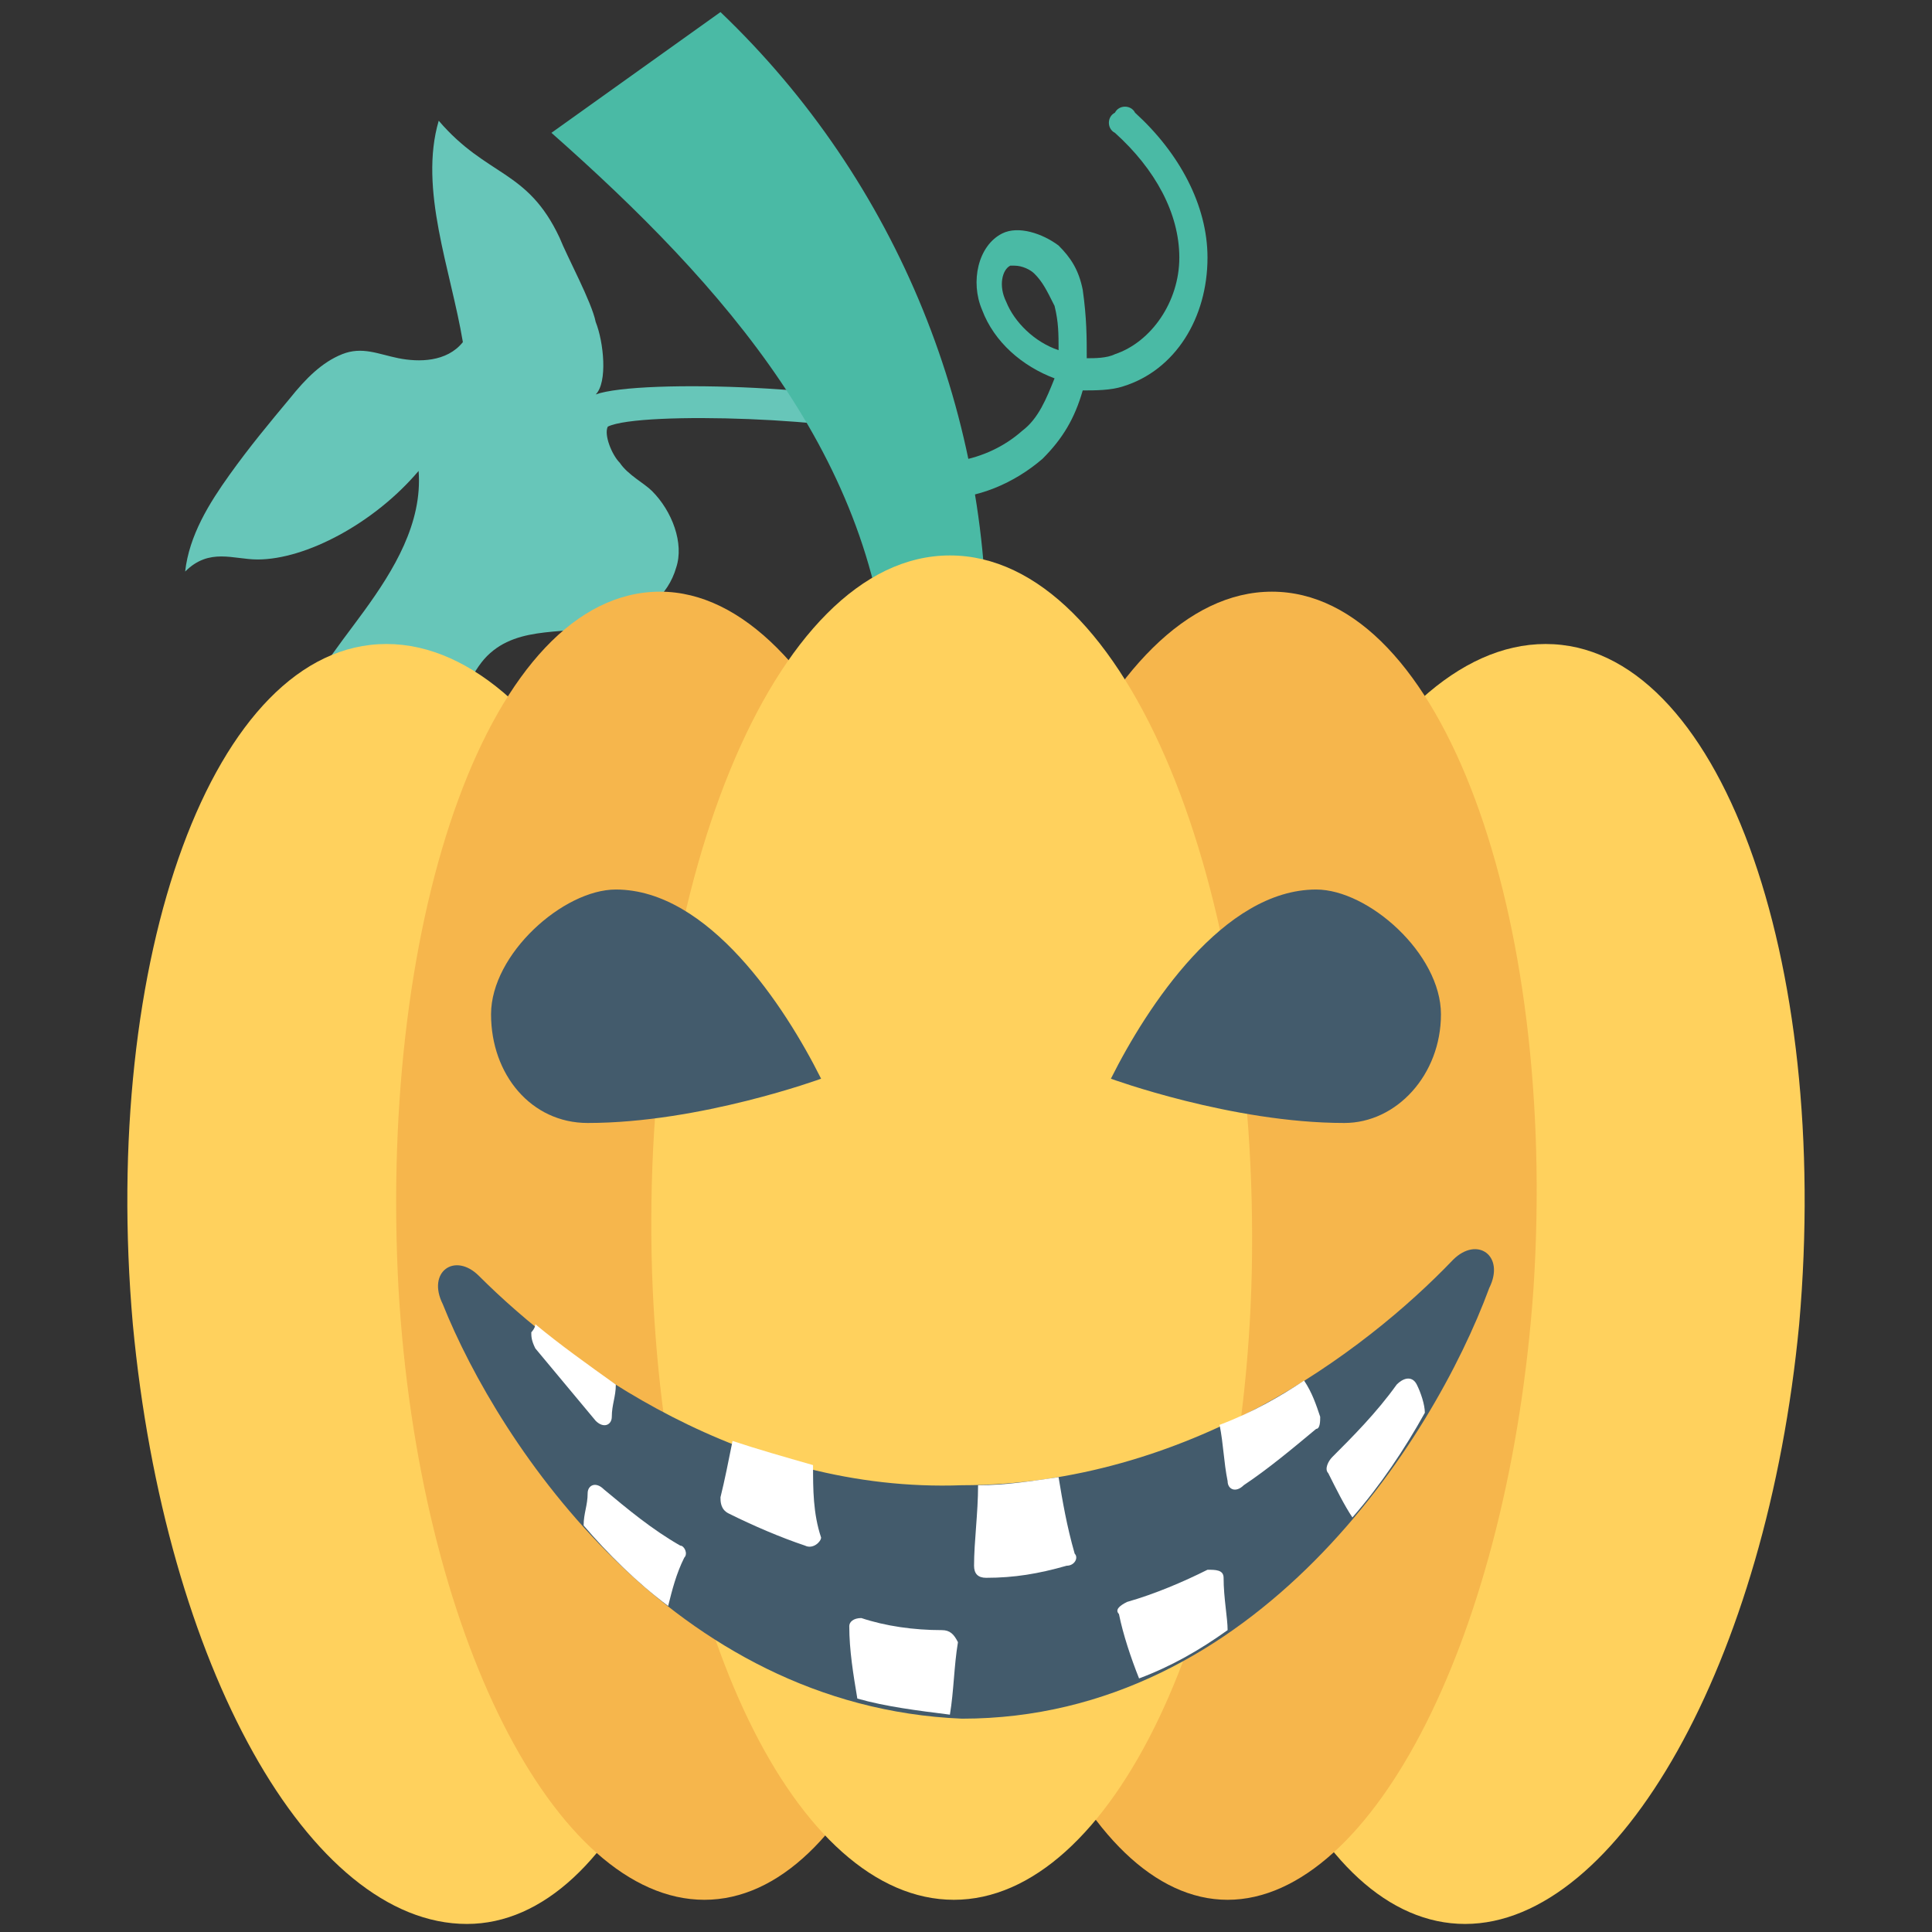 <?xml version="1.0" encoding="utf-8"?>
<!-- Generator: Adobe Illustrator 18.0.0, SVG Export Plug-In . SVG Version: 6.00 Build 0)  -->
<!DOCTYPE svg PUBLIC "-//W3C//DTD SVG 1.1//EN" "http://www.w3.org/Graphics/SVG/1.1/DTD/svg11.dtd">
<svg version="1.1" id="Layer_1" xmlns="http://www.w3.org/2000/svg" xmlns:xlink="http://www.w3.org/1999/xlink" x="0px" y="0px"
	 viewBox="0 0 48 48" enable-background="new 0 0 48 48" xml:space="preserve">
<rect x="0" y="0" width="48" height="48" fill="#333333" stroke="none"/>
<g>
	<g>
		<g>
			<g>
				<g>
					<path fill="#67C6B9" d="M10.4,11.7c0.2,2.6-2.9,4.7-2.7,5.9c0.1,0.7,0.8,0.7,1.4,0.7c0.6,0,1.3,0,1.9-0.5
						c0.5-0.4,0.7-1.1,1.1-1.5c0.8-0.8,2-0.5,3.1-0.8c0.8-0.2,1.4-0.7,1.6-1.4c0.2-0.6-0.1-1.4-0.6-1.9c-0.2-0.2-0.6-0.4-0.8-0.7
						c-0.2-0.2-0.4-0.7-0.3-0.9c0.8-0.4,6.2-0.2,7.1,0.3c0.3,0.1,0.5,0.1,0.7,0.1c0.2,0,0.1-0.5-0.1-0.7c-1.2-0.7-6.9-0.9-8-0.5
						c0.3-0.3,0.2-1.3,0-1.8c-0.1-0.5-0.7-1.6-0.9-2.1c-0.8-1.7-1.8-1.5-3-2.9c-0.5,1.7,0.3,3.7,0.6,5.5C11.1,9,10.4,9,9.9,8.9
						C9.4,8.8,9,8.6,8.5,8.8C8,9,7.6,9.4,7.2,9.9c-0.5,0.6-1,1.2-1.5,1.9c-0.5,0.7-1,1.5-1.1,2.4c0.6-0.6,1.2-0.3,1.8-0.3
						C7.6,13.9,9.3,13,10.4,11.7z"/>
				</g>
				<g>
					<path fill="#4ABAA5" d="M13.7,3.3c4.3,3.8,8.1,8.1,8.4,13.8c0.8-0.2,1.6-0.4,2.4-0.6c0.2-6.1-2.2-12-6.6-16.2L13.7,3.3z"/>
				</g>
			</g>
			<g>
				<g>
					<path fill="#4ABAA5" d="M21.8,12c-0.2-0.1-0.3-0.3-0.2-0.5c0.1-0.2,0.3-0.3,0.5-0.2c1.1,0.4,2.4,0.2,3.3-0.6
						c0.4-0.3,0.6-0.8,0.8-1.3c-0.8-0.3-1.5-0.9-1.8-1.7c-0.3-0.7-0.1-1.6,0.5-1.9c0.4-0.2,1,0,1.4,0.3c0.3,0.3,0.5,0.6,0.6,1.1
						C27,7.9,27,8.4,27,8.9c0.2,0,0.5,0,0.7-0.1c0.9-0.3,1.6-1.3,1.6-2.4c0-1.1-0.6-2.2-1.6-3.1c-0.2-0.1-0.2-0.4,0-0.5
						c0.1-0.2,0.4-0.2,0.5,0c1.1,1,1.8,2.3,1.8,3.6c0,1.5-0.8,2.8-2.1,3.2c-0.3,0.1-0.7,0.1-1,0.1c-0.2,0.7-0.5,1.2-1,1.7
						c-0.7,0.6-1.6,1-2.6,1C22.7,12.3,22.2,12.2,21.8,12z M25.1,6.6c-0.2,0.1-0.3,0.5-0.1,0.9c0.2,0.5,0.7,1,1.3,1.2
						c0-0.4,0-0.7-0.1-1.1C26,7.2,25.9,7,25.7,6.8c-0.1-0.1-0.3-0.2-0.5-0.2C25.2,6.6,25.1,6.6,25.1,6.6z"/>
				</g>
			</g>
		</g>
		<g>
			<g>
				<path fill="#FFD15D" d="M18,32.8C17.7,23.8,13.9,16,9.6,16c-4.3,0-7.1,7.8-6.3,16.9c0.8,8.5,4.4,14.9,8.3,14.9
					C15.4,47.8,18.3,41.3,18,32.8z"/>
				<path fill="#F6B64C" d="M16.4,14.7c-4.2,0-7,8-6.5,17.3c0.5,8.6,3.9,15.2,7.6,15.2c3.7,0,6.6-6.6,6.5-15.2
					C23.9,22.7,20.5,14.7,16.4,14.7z"/>
			</g>
			<g>
				<path fill="#FFD15D" d="M38.4,16c-4.3,0-8.1,7.8-8.4,16.9c-0.3,8.5,2.6,14.9,6.4,14.9c3.8,0,7.5-6.5,8.3-14.9
					C45.5,23.8,42.7,16,38.4,16z"/>
				<path fill="#F6B64C" d="M31.6,14.7c-4.2,0-7.6,8-7.6,17.3c-0.1,8.6,2.9,15.2,6.5,15.2s7-6.6,7.6-15.2
					C38.7,22.7,35.8,14.7,31.6,14.7z"/>
			</g>
			<path fill="#FFD15D" d="M23.6,13.8c-4.4,0-7.7,8.3-7.4,17.8c0.3,8.9,3.6,15.6,7.5,15.6c3.9,0,7.2-6.8,7.4-15.6
				C31.3,22,28,13.8,23.6,13.8z"/>
		</g>
		<g>
			<g>
				<path fill="#435B6C" d="M36.1,31.3c0.6-0.6,1.3-0.1,0.9,0.7c-1.4,3.8-5.8,10.7-13.1,10.7c-7.2-0.3-11.5-6.8-12.9-10.3
					c-0.4-0.8,0.3-1.3,0.9-0.7c2.2,2.2,6.6,5.4,12,5.2C29.5,36.9,33.9,33.6,36.1,31.3z"/>
			</g>
			<g>
				<path fill="#FFFFFF" d="M13.3,32.9c0,0.1-0.1,0.2-0.1,0.2c0,0.1,0,0.2,0.1,0.4c0.5,0.6,1,1.2,1.5,1.8c0.2,0.2,0.4,0.1,0.4-0.1
					c0-0.3,0.1-0.5,0.1-0.8C14.6,33.9,13.9,33.4,13.3,32.9z"/>
				<path fill="#FFFFFF" d="M20.2,36.4c-0.7-0.2-1.4-0.4-2-0.6c-0.1,0.5-0.2,1-0.3,1.4c0,0.1,0,0.3,0.2,0.4c0.6,0.3,1.3,0.6,1.9,0.8
					c0.2,0.1,0.4-0.1,0.4-0.2C20.2,37.6,20.2,37,20.2,36.4z"/>
				<path fill="#FFFFFF" d="M26.3,36.7c-0.7,0.1-1.3,0.2-2,0.2c0,0.7-0.1,1.4-0.1,2c0,0.2,0.1,0.3,0.3,0.3c0.7,0,1.3-0.1,2-0.3
					c0.2,0,0.3-0.2,0.2-0.3C26.5,37.9,26.4,37.3,26.3,36.7z"/>
				<path fill="#FFFFFF" d="M32.8,35.2c-0.1-0.3-0.2-0.6-0.4-0.9c-0.6,0.4-1.3,0.8-2.1,1.1c0.1,0.5,0.1,0.9,0.2,1.4
					c0,0.2,0.2,0.3,0.4,0.1c0.6-0.4,1.2-0.9,1.8-1.4C32.8,35.5,32.8,35.3,32.8,35.2z"/>
				<path fill="#FFFFFF" d="M35.2,34.4c-0.1-0.2-0.3-0.2-0.5,0c-0.5,0.7-1.1,1.3-1.6,1.8c-0.1,0.1-0.2,0.3-0.1,0.4
					c0.2,0.4,0.4,0.8,0.6,1.1c0.7-0.8,1.3-1.7,1.8-2.6C35.4,34.9,35.3,34.6,35.2,34.4z"/>
				<path fill="#FFFFFF" d="M30.4,39.2c0-0.2-0.2-0.2-0.4-0.2c-0.6,0.3-1.3,0.6-2,0.8c-0.2,0.1-0.3,0.2-0.2,0.3
					c0.1,0.5,0.3,1.1,0.5,1.6c0.8-0.3,1.5-0.7,2.2-1.2C30.5,40.2,30.4,39.7,30.4,39.2z"/>
				<path fill="#FFFFFF" d="M23.4,40.5c-0.7,0-1.4-0.1-2-0.3c-0.2,0-0.3,0.1-0.3,0.2c0,0.6,0.1,1.2,0.2,1.8c0.7,0.2,1.5,0.3,2.3,0.4
					c0.1-0.6,0.1-1.2,0.2-1.8C23.7,40.6,23.6,40.5,23.4,40.5z"/>
				<path fill="#FFFFFF" d="M16.9,38.4C16.2,38,15.6,37.5,15,37c-0.2-0.2-0.4-0.1-0.4,0.1c0,0.3-0.1,0.5-0.1,0.8
					c0.6,0.7,1.3,1.4,2.1,2c0.1-0.4,0.2-0.8,0.4-1.2C17.1,38.6,17,38.4,16.9,38.4z"/>
			</g>
		</g>
		<g>
			<g>
				<path fill="#435B6C" d="M20.4,26.8c0,0-3,1.1-5.8,1.1c-1.4,0-2.4-1.2-2.4-2.7c0-1.5,1.8-3.1,3.1-3.1
					C17.6,22.1,19.5,25,20.4,26.8z"/>
			</g>
			<g>
				<path fill="#435B6C" d="M27.6,26.8c0,0,3,1.1,5.8,1.1c1.3,0,2.4-1.2,2.4-2.7c0-1.5-1.8-3.1-3.1-3.1C30.4,22.1,28.5,25,27.6,26.8
					z"/>
			</g>
		</g>
	</g>
</g>
</svg>

